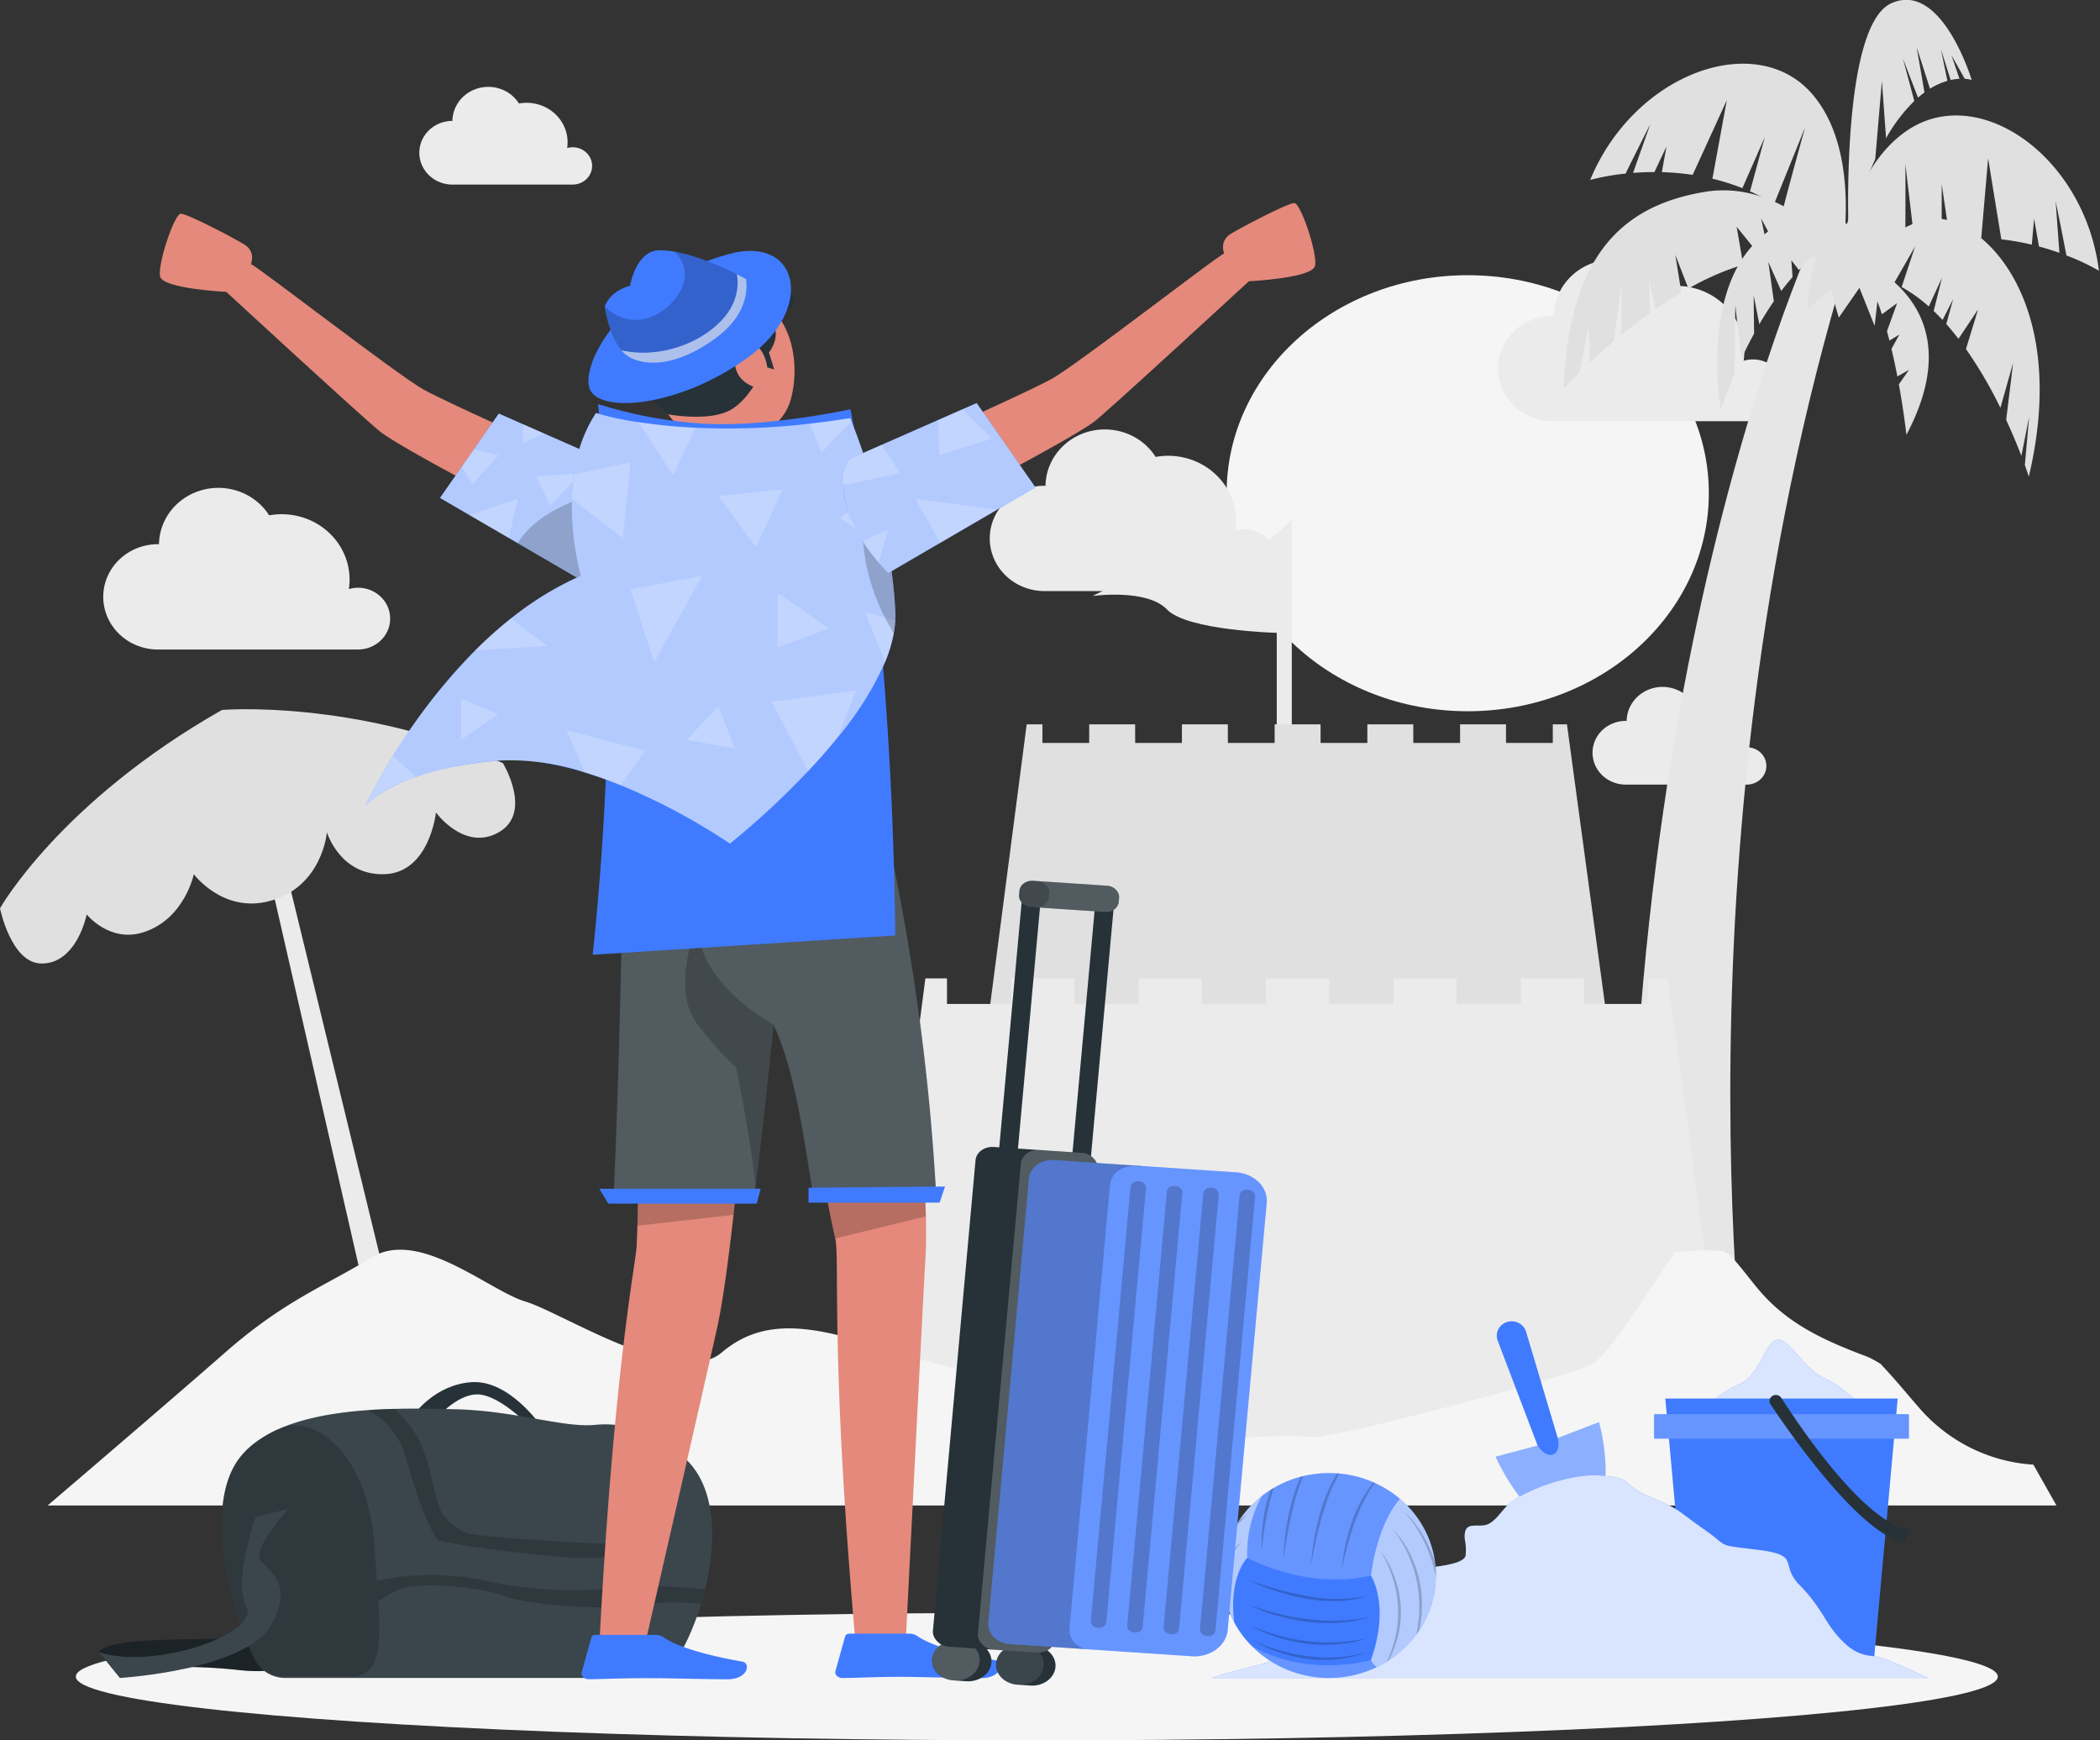 <?xml version="1.0" encoding="UTF-8" standalone="no"?>
<svg
   xmlns:dc="http://purl.org/dc/elements/1.1/"
   xmlns:cc="http://creativecommons.org/ns#"
   xmlns:rdf="http://www.w3.org/1999/02/22-rdf-syntax-ns#"
   xmlns:svg="http://www.w3.org/2000/svg"
   xmlns="http://www.w3.org/2000/svg"
   xmlns:sodipodi="http://sodipodi.sourceforge.net/DTD/sodipodi-0.dtd"
   xmlns:inkscape="http://www.inkscape.org/namespaces/inkscape"
   width="350"
   height="290"
   version="1.1"
   id="svg428"
   sodipodi:docname="happy-traveler_zmenseny.svg"
   inkscape:version="0.92.4 (5da689c313, 2019-01-14)">
  <rect width="100%" height="100%" fill="#333333" stroke="none"/>
  <sodipodi:namedview
     pagecolor="#ffffff"
     bordercolor="#666666"
     borderopacity="1"
     objecttolerance="10"
     gridtolerance="10"
     guidetolerance="10"
     inkscape:pageopacity="0"
     inkscape:pageshadow="2"
     inkscape:window-width="1440"
     inkscape:window-height="847"
     id="namedview430"
     showgrid="false"
     inkscape:snap-global="false"
     inkscape:zoom="1.4206031"
     inkscape:cx="247.98368"
     inkscape:cy="143.88399"
     inkscape:window-x="-8"
     inkscape:window-y="-8"
     inkscape:window-maximized="1"
     inkscape:current-layer="g388" />
  <defs
     id="defs224">
    <style
       id="style222">
      .a{fill:#f5f5f5}.b{fill:#ebebeb}.d{fill:#e0e0e0}.e{fill:#407bff}.f,.g,.j,.m,.q{fill:#fff}.f{opacity:.8}.f,.g,.j,.k,.m,.n{isolation:isolate}.g,.k,.n,.p{opacity:.2}.h{fill:#263238}.j{opacity:.6}.m{opacity:.1}.o{fill:#e4897b}
    </style>
  </defs>
  <g
     id="g4152"
     transform="matrix(0.911,0,0,1,0,-42.167)">
    <g
       transform="matrix(1,0,0,0.901,0,31.768)"
       id="g254">
      <ellipse
         style="fill:#f5f5f5;stroke-width:1.082"
         id="circle226"
         cy="102.759"
         cx="268.52"
         class="a"
         rx="44.11"
         ry="40.321" />
      <path
         style="fill:#ebebeb;stroke-width:0.912"
         inkscape:connector-curvature="0"
         id="path228"
         d="m 326.548,83.726 a 5.865,5.705 0 0 0 -7.556,-5.468 12.426,12.087 0 0 0 -14.588,-13.636 10.863,10.567 0 0 0 -20.146,5.342 c -0.061,0 -0.119,-0.008 -0.185,-0.008 a 10.014,9.74 0 1 0 0,19.48 h 36.775 l -0.007,-0.008 a 5.866,5.706 0 0 0 5.705,-5.701 z m -92.985,31.421 a 5.867,5.707 0 0 0 -7.555,-5.468 12.423,12.084 0 0 0 -14.588,-13.635 10.863,10.567 0 0 0 -20.146,5.342 c -0.061,0 -0.12,-0.008 -0.185,-0.008 a 10.014,9.74 0 1 0 0,19.48 h 36.778 l -0.008,-0.008 a 5.865,5.705 0 0 0 5.702,-5.701 z M 71.38,125.952 a 5.865,5.705 0 0 0 -7.556,-5.468 12.426,12.087 0 0 0 -14.589,-13.635 10.863,10.567 0 0 0 -20.146,5.342 c -0.061,0 -0.119,-0.008 -0.185,-0.008 a 10.014,9.74 0 1 0 0,19.48 h 36.773 l -0.007,-0.008 a 5.866,5.706 0 0 0 5.71,-5.702 z m 251.775,27.244 a 3.546,3.449 0 0 0 -4.567,-3.305 7.509,7.304 0 0 0 -8.817,-8.242 6.566,6.387 0 0 0 -12.176,3.228 c -0.037,0 -0.073,-0.005 -0.11,-0.005 a 6.052,5.887 0 1 0 0,11.773 h 22.226 v -0.005 a 3.545,3.448 0 0 0 3.443,-3.444 z M 108.326,42.229 a 3.543,3.446 0 0 0 -4.566,-3.305 7.506,7.301 0 0 0 -8.817,-8.245 6.566,6.387 0 0 0 -12.177,3.228 c -0.036,0 -0.072,-0.006 -0.109,-0.006 a 6.053,5.888 0 0 0 0,11.774 h 22.226 l -0.006,-0.005 a 3.545,3.448 0 0 0 3.448,-3.441 z M 48.743,171.106 72.233,274.885 76.502,272.937 51.835,170.52 Z"
         class="b" />
      <path
         inkscape:connector-curvature="0"
         id="path230"
         style="fill:#e6e6e6"
         d="m 320.031,274.882 c 0,0 -15.7,-108.4 19.646,-220.523 l -5.546,-4.277 c 0,0 -41.423,84.79 -35.392,227.843 z" />
      <path
         style="fill:#e0e0e0"
         inkscape:connector-curvature="0"
         id="path232"
         d="m 349.225,35.469 c 12.959,-8.492 32.144,5.024 34.774,26.141 a 40.037,40.037 0 0 0 -5.949,-2.827 c -1,-5.312 -1.972,-10.015 -1.972,-10.015 l 0.689,9.536 a 49.266,49.266 0 0 0 -3.731,-1.173 l -0.9,-5.133 -0.423,4.792 a 46.055,46.055 0 0 0 -5.572,-0.987 l -2.416,-14.977 -1.256,14.715 a 39.423,39.423 0 0 0 -5.751,0.255 l -1.482,-10.191 -0.013,10.392 a 37.175,37.175 0 0 0 -4.859,1.121 l -1.775,-15.2 c 0,0 0.053,8.546 -0.044,15.793 a 39.884,39.884 0 0 0 -12.515,7.363 l -0.135,-1.871 c 0,0 1.503,-19.983 13.33,-27.734 z"
         class="d" />
      <path
         style="fill:#e0e0e0"
         inkscape:connector-curvature="0"
         id="path234"
         d="m 331.319,28.682 c -10.288,-11.585 -32.339,-3.557 -40.4,16.138 a 40.1,40.1 0 0 1 6.481,-1.172 707.962,707.962 0 0 1 4.523,-9.151 l -3.159,9.025 c 1.206,-0.1 2.513,-0.157 3.908,-0.158 l 2.207,-4.72 -0.844,4.735 a 46.391,46.391 0 0 1 5.636,0.506 l 6.25,-13.822 -2.637,14.53 a 39.685,39.685 0 0 1 5.485,1.75 l 4.1,-9.448 -2.705,10.034 a 37.19,37.19 0 0 1 4.4,2.352 l 5.687,-14.206 c 0,0 -2.286,8.235 -4.087,15.255 a 39.891,39.891 0 0 1 10.154,10.379 l 0.62,-1.771 c 0,0 3.77,-19.681 -5.619,-30.256 z"
         class="d" />
      <path
         style="fill:#e0e0e0"
         inkscape:connector-curvature="0"
         id="path236"
         d="m 321.4,56.155 c 10.314,-10.07 18.065,-1.306 18.065,-1.306 a 22.513,22.513 0 0 0 -10.341,6.647 l -1.4,-1.817 0.224,3.1 a 44.879,44.879 0 0 0 -2.072,2.577 l -2.364,-5.375 1.008,7.277 a 64.72,64.72 0 0 0 -2.649,4.246 l -1.041,-5.334 0.079,7.068 a 85.98,85.98 0 0 0 -2.313,4.631 l -1.124,-9.78 -0.147,12.648 c -1.651,3.9 -2.508,6.643 -2.508,6.643 0,0 -3.731,-21.156 6.583,-31.225 z m 27.854,23.784 -2.131,1.227 a 122.771,122.771 0 0 0 -1.081,-5.105 l 1.452,-2.652 -1.822,1.126 q -0.218,-0.869 -0.454,-1.734 l 1.856,-5.2 -2.779,2.07 c -1.5,-4.683 -3.417,-8.8 -5.811,-10.772 0,0 23.661,7.559 10.29,33.063 0,0 -0.428,-4.038 -1.38,-9.338 z"
         class="d" />
      <path
         style="fill:#e0e0e0"
         inkscape:connector-curvature="0"
         id="path238"
         d="m 325.985,59.077 -3.784,-7.125 1.556,7.422 q -0.563,0.093 -1.143,0.207 l -4.9,-6.105 1.208,7.03 a 43.823,43.823 0 0 0 -4.925,1.815 55.53,55.53 0 0 0 -5.113,2.58 l -2.39,-6.236 1.112,6.979 c -1.624,0.969 -3.2,2 -4.72,3.063 l -1.189,-5.5 0.112,6.264 a 100.575,100.575 0 0 0 -5.23,4.055 l 0.147,-9.959 -1.448,11.055 a 117.434,117.434 0 0 0 -4.408,3.963 l -0.184,-6.908 -1.746,8.773 c -1.824,1.807 -2.866,2.965 -2.866,2.965 0.952,-24.191 10.318,-33.8 25.835,-36.392 15.517,-2.592 26.692,13.521 26.692,13.521 0,0 -4.764,-2.254 -12.616,-1.467 z m 45.244,29.563 -1.419,7.211 a 109.62,109.62 0 0 0 -2.781,-6.647 l 1.27,-10.553 -2.325,8.319 a 81.394,81.394 0 0 0 -6.3,-10.878 l 2.208,-7.316 -3.582,5.43 a 49.245,49.245 0 0 0 -2.229,-2.736 l 1.257,-4.606 -1.937,3.849 q -0.795,-0.861 -1.625,-1.661 l 1.523,-6.144 -2.42,5.312 a 27,27 0 0 0 -4.968,-3.587 l 2.467,-7.513 -3.867,6.809 a 17.076,17.076 0 0 0 -7.771,-1.624 c 0,0 4.661,-7.493 13.307,-10.081 8.646,-2.588 27.2,13.029 19.134,47.461 0,0 -0.247,-0.784 -0.726,-2.122 z m -14.219,-66.898 1.472,4.37 a 9.533,9.533 0 0 0 -1.614,0.23 l -1.776,-5.689 1.185,5.841 a 12.6,12.6 0 0 0 -3.185,1.454 l -2.444,-7.685 1.436,8.375 c -0.389,0.288 -0.785,0.606 -1.187,0.96 l -2.758,-7.213 2.082,7.836 a 30.4,30.4 0 0 0 -5.166,6.882 l -0.764,-10.574 -1.216,14.433 a 85.977,85.977 0 0 0 -4.877,13.981 c 0,0 -1.5,-38.417 7.756,-42.766 9.256,-4.349 14.763,14.147 14.763,14.147 a 5.409,5.409 0 0 0 -1.266,-0.206 z"
         class="d" />
      <path
         style="fill:#e0e0e0"
         inkscape:connector-curvature="0"
         id="path240"
         d="m 343.786,64.515 -0.826,7.29 -2.778,-7.029 -3.774,5.5 -1.473,-5.123 -4.338,3.639 c 0,0 0.53,-9.295 3.3,-13.544 2.77,-4.249 11.063,-1.262 9.889,9.267 z"
         class="d" />
      <g
         id="g248"
         transform="matrix(1.107,0,0,1.075,-33.864,-21.152)">
        <path
           style="fill:#ebebeb"
           inkscape:connector-curvature="0"
           id="path242"
           d="m 244.08,170.605 v -50.814 c 0,0 -10.309,10.944 -17.146,9.46 -6.837,-1.484 -15.743,3.69 -15.743,3.69 0,0 8.944,-1.3 12.264,2.326 3.32,3.626 18.139,4.018 18.139,4.018 v 33.184 z"
           class="b" />
        <path
           style="fill:#e0e0e0"
           inkscape:connector-curvature="0"
           id="path244"
           d="m 289.555,155.028 h -2.341 v 3.2 h -7.732 v -3.2 h -7.591 v 3.2 h -7.732 v -3.2 h -7.593 v 3.2 h -7.73 v -3.2 h -7.591 v 3.2 h -7.732 v -3.2 h -7.591 v 3.2 h -7.732 v -3.2 h -7.591 v 3.2 h -7.733 v -3.2 h -2.6 l -7.533,60.215 104.614,-0.435 z"
           class="d" />
        <path
           style="fill:#ebebeb"
           inkscape:connector-curvature="0"
           id="path246"
           d="m 306.202,198.737 h -3.216 v 4.391 h -10.625 v -4.391 h -10.43 v 4.391 h -10.622 v -4.391 H 260.88 v 4.391 h -10.624 v -4.391 h -10.43 v 4.391 h -10.624 v -4.391 h -10.429 v 4.391 h -10.624 v -4.391 H 197.72 v 4.391 h -10.624 v -4.391 h -3.571 l -10.35,82.732 143.734,-0.6 z"
           class="b" />
      </g>
      <path
         style="fill:#f5f5f5;stroke-width:0.988"
         inkscape:connector-curvature="0"
         id="path250"
         d="m 350.956,271.728 c -2.167,-2.505 -4.214,-5.065 -6.482,-7.477 a 2.511,2.573 0 0 1 -0.328,-0.4 19.014,19.485 0 0 0 -2.334,-1.318 c -0.142,-0.051 -0.618,-0.246 -1.111,-0.431 a 92.447,94.736 0 0 1 -2.717,-1.08 c -5.697,-2.346 -10.812,-5.063 -15.11,-9.69 -2.354,-2.535 -4.235,-5.493 -6.676,-7.942 -0.059,0.081 -0.538,-0.176 -0.765,-0.373 -0.726,-0.084 -1.71,-0.234 -1.839,-0.235 a 48.128,49.32 0 0 0 -2.955,0.062 c -1.406,0.064 -2.807,0.182 -4.209,0.308 -5.465,8.182 -12.37,19.348 -15.418,20.826 -4.717,2.286 -48.225,14.04 -51.426,13.346 -3.202,-0.694 -20.005,0.694 -24.219,0.534 -4.215,-0.16 -11.851,-2.075 -22.902,-7.274 -11.051,-5.199 -17.102,-5.234 -30.415,-9.574 -13.312,-4.34 -22.243,-5.993 -30.035,0.685 -7.792,6.678 -29.194,-7.421 -35.864,-9.43 -6.67,-2.009 -19.439,-13.575 -28.146,-8.179 -8.707,5.396 -15.954,7.964 -26.832,17.609 C 30.294,271.34 8.707,289.97 8.707,289.97 h 367.521 l -4.219,-7.552 a 30.258,31.007 0 0 1 -21.054,-10.69 z"
         class="a" />
      <path
         style="fill:#e0e0e0"
         inkscape:connector-curvature="0"
         id="path252"
         d="m 0,179.528 c 0,0 10.946,-19.663 40.611,-36.688 0,0 24.138,-2.058 51.392,9.823 0,0 5.525,9.179 -0.753,12.8 -6.278,3.621 -11.493,-3.657 -11.493,-3.657 0,0 -1.158,11.085 -9.351,11.406 -8.193,0.321 -10.6,-7.749 -10.6,-7.749 0,0 -0.8,10.173 -10.583,12.744 -8.49,2.233 -13.764,-4.995 -13.764,-4.995 0,0 -1.689,8.361 -9.3,10.772 -6.114,1.939 -10.3,-3.322 -10.3,-3.322 0,0 -1.755,9.074 -8.248,9.074 C 2.041,189.732 0,179.528 0,179.528 Z"
         class="d" />
    </g>
  </g>
  <ellipse
     class="a"
     cx="172.803"
     cy="279.374"
     rx="160.166"
     ry="10.626"
     id="ellipse256"
     style="fill:#f5f5f5;stroke-width:0.938" />
  <path
     class="e"
     d="m 281.469,237.689 c 0,0 4.252,-5.386 8.117,-6.892 3.865,-1.506 4.502,-7.226 6.599,-7.544 2.097,-0.317 4.417,4.968 8.089,6.507 3.672,1.538 9.232,7.896 9.232,7.896 z"
     id="path258"
     inkscape:connector-curvature="0"
     style="fill:#407bff;stroke-width:0.969" />
  <path
     class="f"
     d="m 281.469,237.689 c 0,0 4.252,-5.386 8.117,-6.892 3.865,-1.506 4.502,-7.226 6.599,-7.544 2.097,-0.317 4.417,4.968 8.089,6.507 3.672,1.538 9.232,7.896 9.232,7.896 z"
     id="path260"
     inkscape:connector-curvature="0"
     style="opacity:0.8;isolation:isolate;fill:#ffffff;stroke-width:0.969" />
  <path
     class="e"
     d="m 312.375,276.122 h -30.917 l -3.908,-43.079 h 38.732 z"
     id="path262"
     inkscape:connector-curvature="0"
     style="fill:#407bff;stroke-width:1.021" />
  <path
     class="e"
     d="m 275.681,235.648 h 42.473 v 4.081 h -42.473 z"
     id="path264"
     inkscape:connector-curvature="0"
     style="fill:#407bff;stroke-width:0.969" />
  <path
     class="g"
     d="m 275.681,235.648 h 42.473 v 4.081 h -42.473 z"
     id="path266"
     inkscape:connector-curvature="0"
     style="opacity:0.2;isolation:isolate;fill:#ffffff;stroke-width:0.969" />
  <path
     class="h"
     d="m 295.086,234 c 2.819,4.241 14.86,21.748 22.328,23.023 l 0.923,-2.121 c 0,0 -6.691,0.768 -21.458,-21.972 A 1.061,1.02 0 0 0 295.481,232.565 1.051,1.01 0 0 0 295.086,234 Z"
     id="path268"
     inkscape:connector-curvature="0"
     style="fill:#263238;stroke-width:1.021" />
  <g
     id="g274"
     transform="matrix(1.042,0,0,1,-52.083,-42.167)">
    <path
       class="e"
       d="m 291.062,262.448 a 2.392,2.392 0 0 1 3.015,1.624 l 5.071,17.719 6.591,-2.638 c 0,0 3.968,14.774 -3.525,17.106 -7.328,2.281 -12.987,-11.355 -12.987,-11.355 l 6.7,-1.853 -6.395,-17.5 a 2.393,2.393 0 0 1 1.53,-3.103 z"
       id="path270"
       inkscape:connector-curvature="0"
       style="fill:#407bff" />
    <path
       d="M 363.941,388.328 C 356.616,390.607 350.96,376.97 350.96,376.97 l 6.7,-1.848 c 0,0 1.154,1.97 2.448,1.482 1.294,-0.488 0.769,-2.748 0.769,-2.748 l 6.594,-2.636 c 0,0 3.964,14.772 -3.53,17.108 z"
       transform="translate(-61.728,-92.065)"
       style="opacity:0.4;isolation:isolate;fill:#ffffff"
       id="path272"
       inkscape:connector-curvature="0" />
  </g>
  <g
     id="g280"
     transform="matrix(1.042,0,0,1,-52.083,-42.167)">
    <path
       class="e"
       d="m 358.364,321.766 c -3.688,-1.829 -7.453,-3.557 -8.659,-3.636 -2.6,-0.172 -4.082,-1.326 -5.937,-3.532 -1.855,-2.206 -2.6,-4.754 -5.936,-8.3 -3.336,-3.546 0.371,-4.966 -6.679,-5.88 -7.05,-0.914 -4.329,-0.333 -8.658,-3.454 -4.329,-3.121 -3.457,-3.12 -8.531,-5.346 -5.074,-2.226 -2.107,-3.077 -8.044,-3.58 -4.1,-0.346 -10.586,1.814 -13.948,4.214 -1.492,1.065 -2.257,2.832 -3.727,3.767 -1.656,1.053 -4.238,-0.9 -3.967,2.63 a 9.046,9.046 0 0 1 0.122,2.765 c -0.478,2.005 -8.742,2 -10.839,2.63 a 2,2 0 0 0 -1.261,0.766 c -0.477,0.854 0.241,2.365 -0.687,2.678 -0.29,0.1 -0.612,-0.014 -0.914,0.043 -1.119,0.215 -0.824,2.221 -1.867,2.683 -1,0.441 -2.259,-0.476 -3.423,-0.039 -0.9,0.336 -1.192,1.542 -1.971,2.017 -1.356,0.828 -2.77,1.439 -4.108,2.316 -2.329,1.526 -4.344,3.394 -6.841,4.738 l -6.679,1.825 -1.995,0.7 z"
       id="path276"
       inkscape:connector-curvature="0"
       style="fill:#407bff" />
    <path
       class="f"
       d="m 358.364,321.766 c -3.688,-1.829 -7.453,-3.557 -8.659,-3.636 -2.6,-0.172 -4.082,-1.326 -5.937,-3.532 -1.855,-2.206 -2.6,-4.754 -5.936,-8.3 -3.336,-3.546 0.371,-4.966 -6.679,-5.88 -7.05,-0.914 -4.329,-0.333 -8.658,-3.454 -4.329,-3.121 -3.457,-3.12 -8.531,-5.346 -5.074,-2.226 -2.107,-3.077 -8.044,-3.58 -4.1,-0.346 -10.586,1.814 -13.948,4.214 -1.492,1.065 -2.257,2.832 -3.727,3.767 -1.656,1.053 -4.238,-0.9 -3.967,2.63 a 9.046,9.046 0 0 1 0.122,2.765 c -0.478,2.005 -8.742,2 -10.839,2.63 a 2,2 0 0 0 -1.261,0.766 c -0.477,0.854 0.241,2.365 -0.687,2.678 -0.29,0.1 -0.612,-0.014 -0.914,0.043 -1.119,0.215 -0.824,2.221 -1.867,2.683 -1,0.441 -2.259,-0.476 -3.423,-0.039 -0.9,0.336 -1.192,1.542 -1.971,2.017 -1.356,0.828 -2.77,1.439 -4.108,2.316 -2.329,1.526 -4.344,3.394 -6.841,4.738 l -6.679,1.825 -1.995,0.7 z"
       id="path278"
       inkscape:connector-curvature="0"
       style="opacity:0.8;isolation:isolate;fill:#ffffff" />
  </g>
  <g
     id="g292"
     transform="matrix(1.042,0,0,1,-52.083,-42.167)">
    <path
       class="e"
       d="m 279.655,304.696 a 1.522,1.522 0 0 1 -0.009,0.206 v 0.009 a 16.9,16.9 0 0 1 -2.664,8.957 c -0.141,0.216 -0.281,0.431 -0.441,0.647 a 17.083,17.083 0 0 1 -3.527,3.686 11.146,11.146 0 0 1 -0.957,0.685 h -0.009 a 1.64,1.64 0 0 1 -0.234,0.15 c -0.1,0.075 -0.206,0.131 -0.31,0.2 a 5.359,5.359 0 0 1 -0.5,0.3 c -0.263,0.15 -0.535,0.3 -0.807,0.431 h -0.009 a 17.017,17.017 0 0 1 -19.95,-3.489 16.585,16.585 0 0 1 -2.861,-4 16.963,16.963 0 0 1 -1.876,-7.775 v -0.056 c 0,-0.478 0.019,-0.957 0.066,-1.426 a 16.787,16.787 0 0 1 1.81,-6.3 15.379,15.379 0 0 1 0.825,-1.435 17.385,17.385 0 0 1 3.6,-4.033 14.712,14.712 0 0 1 1.4,-1.013 6.241,6.241 0 0 1 0.525,-0.338 16.7,16.7 0 0 1 4.314,-1.867 c 0.131,-0.037 0.263,-0.075 0.394,-0.1 a 17.188,17.188 0 0 1 4.146,-0.507 q 0.661,0 1.294,0.056 c 0.113,0 0.216,0.009 0.328,0.019 h 0.009 a 16.807,16.807 0 0 1 5.478,1.482 c 0.066,0.028 0.141,0.066 0.216,0.1 a 17.032,17.032 0 0 1 9.6,13.159 v 0.028 a 15.934,15.934 0 0 1 0.149,2.224 z"
       id="path282"
       inkscape:connector-curvature="0"
       style="fill:#407bff" />
    <path
       class="j"
       d="m 279.656,304.696 a 17.034,17.034 0 0 1 -9.454,15.27 c -0.009,0.009 -0.009,0 -0.009,0 a 3.581,3.581 0 0 1 -0.938,-1.154 c 3.151,-9.192 0,-14.116 0,-14.116 l 0.009,-0.094 0.225,-1.473 0.047,-0.272 c 0.488,-2.729 1.716,-7.841 4.38,-10.936 a 17.045,17.045 0 0 1 5.74,12.775 z m -30.165,-2.954 c 0,0 -2.992,2.992 -2.11,10.73 a 17.074,17.074 0 0 1 4.427,-21.028 20.559,20.559 0 0 0 -2.317,10.298 z"
       id="path284"
       inkscape:connector-curvature="0"
       style="opacity:0.6;isolation:isolate;fill:#ffffff" />
    <path
       class="g"
       d="m 273.915,291.921 c -3.752,4.352 -4.662,12.775 -4.662,12.775 -10.3,2.523 -19.762,-2.954 -19.762,-2.954 a 20.659,20.659 0 0 1 2.317,-10.3 17.075,17.075 0 0 1 22.107,0.478 z m -3.723,28.044 a 17.017,17.017 0 0 1 -19.95,-3.489 c 3.2,1.9 9.736,4.568 19.012,2.336 a 3.58,3.58 0 0 0 0.938,1.153 z"
       id="path286"
       inkscape:connector-curvature="0"
       style="opacity:0.2;isolation:isolate;fill:#ffffff" />
    <g
       class="k"
       id="g290"
       style="opacity:0.2;isolation:isolate">
      <path
         d="m 269.91,289.272 a 20.065,20.065 0 0 0 -1.229,1.951 30.111,30.111 0 0 0 -1.791,4.014 c -0.525,1.379 -0.929,2.8 -1.313,4.211 a 66.894,66.894 0 0 0 -0.966,4.324 30.273,30.273 0 0 1 0.619,-4.4 36.108,36.108 0 0 1 1.219,-4.3 26.451,26.451 0 0 1 1.913,-4.033 20.492,20.492 0 0 1 1.332,-1.876 c 0.066,0.038 0.141,0.076 0.216,0.109 z m -5.703,-1.581 c -0.234,0.422 -0.45,0.853 -0.657,1.285 a 29.321,29.321 0 0 0 -1.7,4.511 c -0.5,1.538 -0.872,3.114 -1.229,4.69 -0.357,1.576 -0.657,3.17 -0.929,4.765 a 40.082,40.082 0 0 1 0.582,-4.84 41.054,41.054 0 0 1 1.126,-4.746 26.5,26.5 0 0 1 1.829,-4.549 c 0.206,-0.385 0.422,-0.769 0.647,-1.135 0.116,-0.001 0.219,0.009 0.331,0.019 z m -5.768,0.431 c -0.094,0.253 -0.2,0.507 -0.291,0.76 a 33.318,33.318 0 0 0 -1.266,4.268 c -0.366,1.444 -0.647,2.908 -0.919,4.38 -0.272,1.472 -0.5,2.945 -0.713,4.427 a 37.841,37.841 0 0 1 0.366,-4.483 44.286,44.286 0 0 1 0.816,-4.427 28.044,28.044 0 0 1 1.379,-4.305 c 0.075,-0.169 0.15,-0.347 0.234,-0.516 0.131,-0.038 0.263,-0.076 0.394,-0.104 z m -4.709,1.97 c -0.319,1.051 -0.619,2.1 -0.835,3.17 -0.272,1.191 -0.469,2.4 -0.657,3.611 -0.188,1.211 -0.319,2.429 -0.431,3.658 a 25.594,25.594 0 0 1 0.075,-3.7 34.591,34.591 0 0 1 0.553,-3.667 27.572,27.572 0 0 1 0.769,-2.739 c 0.17,-0.114 0.346,-0.23 0.526,-0.333 z m 20.325,20.297 a 16.711,16.711 0 0 1 -0.685,5.224 17.66,17.66 0 0 1 -0.91,2.467 c -0.122,0.272 -0.263,0.544 -0.4,0.807 h -0.009 a 1.642,1.642 0 0 1 -0.234,0.15 19.731,19.731 0 0 0 1.21,-3.517 17.493,17.493 0 0 0 0.563,-5.121 18.727,18.727 0 0 0 -0.788,-5.093 20.878,20.878 0 0 0 -2.063,-4.774 16.405,16.405 0 0 1 2.4,4.662 17.492,17.492 0 0 1 0.916,5.195 z m 3.368,-0.479 -0.047,1.416 -0.2,1.407 a 9.264,9.264 0 0 1 -0.2,1.135 c -0.141,0.216 -0.281,0.431 -0.441,0.647 a 12.141,12.141 0 0 0 0.281,-1.829 l 0.141,-1.388 0.028,-1.388 a 9.944,9.944 0 0 0 -0.037,-1.4 c -0.047,-0.46 -0.047,-0.919 -0.131,-1.379 a 20.508,20.508 0 0 0 -1.373,-5.372 19.059,19.059 0 0 0 -2.758,-4.84 15.947,15.947 0 0 1 3.086,4.7 19.7,19.7 0 0 1 1.519,5.459 c 0.075,0.469 0.066,0.938 0.1,1.416 a 10.2,10.2 0 0 1 0.032,1.416 z m 2.232,-5.214 a 1.522,1.522 0 0 1 -0.009,0.206 c -0.019,-0.1 -0.038,-0.216 -0.056,-0.319 a 24.906,24.906 0 0 0 -1.885,-5.637 20.336,20.336 0 0 0 -3.245,-5 17.436,17.436 0 0 1 3.564,4.84 23.229,23.229 0 0 1 1.482,3.649 v 0.028 a 15.934,15.934 0 0 1 0.149,2.233 z m -30.999,-5.656 a 13.983,13.983 0 0 0 -1.923,2.776 18.367,18.367 0 0 0 -1.229,2.823 c 0,-0.478 0.019,-0.957 0.066,-1.426 a 14.165,14.165 0 0 1 0.854,-1.576 9.9,9.9 0 0 1 2.232,-2.597 z m 0.807,-4.54 c -0.713,0.807 -1.407,1.6 -2.082,2.411 a 15.372,15.372 0 0 1 0.825,-1.435 14.047,14.047 0 0 1 1.257,-0.976 z m -0.001,10.86 q 2.337,0.9 4.732,1.592 a 42.5,42.5 0 0 0 4.838,1.153 22.023,22.023 0 0 0 9.85,-0.122 14.864,14.864 0 0 1 -4.914,0.984 25.853,25.853 0 0 1 -5.019,-0.4 35.916,35.916 0 0 1 -4.863,-1.272 32.738,32.738 0 0 1 -4.624,-1.935 z m 0,4.078 a 40.417,40.417 0 0 0 4.807,1.577 36.387,36.387 0 0 0 4.949,0.95 28.662,28.662 0 0 0 5.025,0.237 l 1.26,-0.059 1.253,-0.151 c 0.845,-0.053 1.655,-0.3 2.5,-0.42 a 20.866,20.866 0 0 1 -4.99,0.99 25.791,25.791 0 0 1 -5.1,-0.133 31.706,31.706 0 0 1 -4.989,-1.069 26.086,26.086 0 0 1 -4.715,-1.922 z m 0.403,3.525 a 30.006,30.006 0 0 0 4.573,1.708 28.048,28.048 0 0 0 4.764,0.959 c 0.8,0.128 1.612,0.15 2.421,0.21 0.809,-0.009 1.621,0.022 2.429,-0.046 a 29.116,29.116 0 0 0 4.829,-0.7 20.434,20.434 0 0 1 -4.8,1.058 22.03,22.03 0 0 1 -4.934,-0.058 25.183,25.183 0 0 1 -4.813,-1.081 20.972,20.972 0 0 1 -4.469,-2.05 z m 0.711,2.658 a 30.765,30.765 0 0 0 4.308,1.607 27.234,27.234 0 0 0 4.479,0.923 21.684,21.684 0 0 0 4.56,0.146 l 1.142,-0.089 1.132,-0.184 c 0.765,-0.081 1.49,-0.342 2.251,-0.486 a 17.12,17.12 0 0 1 -4.493,1.118 19.836,19.836 0 0 1 -4.651,-0.04 24.123,24.123 0 0 1 -4.529,-1.046 20.489,20.489 0 0 1 -4.199,-1.949 z"
         id="path288"
         inkscape:connector-curvature="0" />
    </g>
  </g>
  <g
     id="g310"
     transform="matrix(1.042,0,0,1,0,-42.167)">
    <path
       class="h"
       d="m 66.232,277.856 c 0,0 3.34,-5.009 9.276,-5.38 5.936,-0.371 10.947,7.2 10.947,7.2 h -1.884 c 0,0 -4.795,-5.159 -8.228,-5.159 -3.433,0 -6.771,4.267 -6.771,4.267 z m -50.377,39.603 c 2.059,-3.425 25.063,-1.2 30.259,-3.242 l 2.783,4.826 c 0,0 -3.965,2.2 -10.554,1.424 -6.589,-0.776 -16.533,-0.987 -19.131,1.3 z"
       id="path294"
       inkscape:connector-curvature="0"
       style="fill:#263238" />
    <path
       d="m 60.08,411.844 c 2.059,-3.425 25.063,-1.2 30.259,-3.242 l 2.783,4.826 c 0,0 -3.965,2.2 -10.554,1.424 -6.589,-0.776 -16.533,-0.987 -19.131,1.3 z"
       transform="translate(-44.225,-94.385)"
       style="opacity:0.3;isolation:isolate"
       id="path296"
       inkscape:connector-curvature="0" />
    <path
       class="h"
       d="m 112.762,307.021 a 37.84,37.84 0 0 1 -0.628,2.392 c -1.848,6.387 -4.765,11.555 -6.866,12.353 H 45.625 a 5.373,5.373 0 0 1 -4.247,-2.081 c -0.009,-0.019 -0.028,-0.037 -0.047,-0.066 a 4.713,4.713 0 0 1 -0.553,-0.91 c -4.118,-8.6 -8.273,-25.8 -2.429,-33.644 a 13.033,13.033 0 0 1 2.1,-2.214 2.049,2.049 0 0 1 0.169,-0.131 17.57,17.57 0 0 1 4.071,-2.486 c 0.009,0 0.009,-0.009 0.019,-0.009 0.01,0 0.019,-0.009 0.028,-0.009 4.108,-1.857 9.154,-2.711 14.107,-3.076 a 72.939,72.939 0 0 1 4.258,-0.206 c 3.658,-0.1 7.072,-0.009 9.792,0.066 9.586,0.244 17.127,3.1 22.267,2.6 a 15.425,15.425 0 0 1 5.665,0.45 15.982,15.982 0 0 1 1.557,0.525 25.14,25.14 0 0 1 6.453,3.967 c 5.794,4.649 5.878,14.206 3.927,22.479 z"
       id="path298"
       inkscape:connector-curvature="0"
       style="fill:#263238" />
    <path
       class="m"
       d="m 112.762,307.021 a 37.84,37.84 0 0 1 -0.628,2.392 c -1.848,6.387 -4.765,11.555 -6.866,12.353 H 45.625 a 5.373,5.373 0 0 1 -4.247,-2.081 c -0.009,-0.019 -0.028,-0.037 -0.047,-0.066 a 4.713,4.713 0 0 1 -0.553,-0.91 c -4.118,-8.6 -8.273,-25.8 -2.429,-33.644 a 13.033,13.033 0 0 1 2.1,-2.214 2.049,2.049 0 0 1 0.169,-0.131 17.57,17.57 0 0 1 4.071,-2.486 c 0.009,0 0.009,-0.009 0.019,-0.009 0.01,0 0.019,-0.009 0.028,-0.009 4.108,-1.857 9.154,-2.711 14.107,-3.076 a 72.939,72.939 0 0 1 4.258,-0.206 c 3.658,-0.1 7.072,-0.009 9.792,0.066 9.586,0.244 17.127,3.1 22.267,2.6 a 15.425,15.425 0 0 1 5.665,0.45 15.982,15.982 0 0 1 1.557,0.525 25.14,25.14 0 0 1 6.453,3.967 c 5.794,4.649 5.878,14.206 3.927,22.479 z"
       id="path300"
       inkscape:connector-curvature="0"
       style="opacity:0.1;isolation:isolate;fill:#ffffff" />
    <path
       class="n"
       d="m 103.627,306.43 c -4.268,0 -12.8,2.035 -25.418,-0.741 a 40.1,40.1 0 0 0 -17.908,-0.136 c -0.135,-1.9 -0.293,-3.965 -0.457,-6.233 -1.116,-15.241 -9.811,-21.638 -15.11,-19.106 -0.009,0 -0.019,0.009 -0.028,0.009 -0.009,0 -0.009,0.009 -0.019,0.009 a 23.462,23.462 0 0 0 -4.071,2.486 2.05,2.05 0 0 0 -0.169,0.131 13.034,13.034 0 0 0 -2.1,2.214 c -5.844,7.837 -1.689,25.043 2.431,33.644 a 4.713,4.713 0 0 0 0.553,0.91 c 0.019,0.028 0.038,0.047 0.047,0.066 a 5.4,5.4 0 0 0 4.052,1.829 h 10.7 c 4.36,0 4.877,-3.993 4.391,-12.578 a 59.374,59.374 0 0 0 2.662,-1.632 c 2.654,-1.726 12.981,-0.872 17.436,0.8 4.455,1.672 16.142,2.411 21.8,1.491 a 37.779,37.779 0 0 1 9.717,-0.178 c 0.234,-0.779 0.441,-1.576 0.628,-2.392 -1.953,-0.209 -6.014,-0.593 -9.137,-0.593 z"
       id="path302"
       inkscape:connector-curvature="0"
       style="opacity:0.2;isolation:isolate" />
    <path
       class="n"
       d="m 64.853,284.904 c 2.6,9.464 4.38,12.8 5.065,13.731 0.685,0.931 19.575,3.17 23.12,3.161 a 68.641,68.641 0 0 0 12.231,-1.2 c 2.41,-0.61 3.189,-12.747 -2.889,-20.025 a 15.988,15.988 0 0 0 -1.557,-0.525 c 3.311,7.428 3.386,16.526 2.992,17.793 -0.563,1.8 -6.125,1.538 -8.723,1.482 -2.598,-0.056 -18.74,-1.06 -20.409,-1.716 a 8.563,8.563 0 0 1 -3.892,-3.236 c -1.3,-1.67 -1.482,-7.419 -3.836,-12.381 A 19.47,19.47 0 0 0 63.1,276.933 c -1.4,0.028 -2.823,0.094 -4.258,0.206 a 12.371,12.371 0 0 1 6.011,7.765 z"
       id="path304"
       inkscape:connector-curvature="0"
       style="opacity:0.2;isolation:isolate" />
    <path
       class="h"
       d="m 46.114,293.622 -5.2,1.3 c 0,0 -3.689,10.575 -1.484,15.028 2.205,4.453 -15.045,10.588 -23.58,7.507 l 3.357,4.307 c 0,0 20.409,-1.286 24.3,-9.055 3.891,-7.769 -1.67,-8.963 -2.04,-11.148 -0.37,-2.185 4.647,-7.939 4.647,-7.939 z"
       id="path306"
       inkscape:connector-curvature="0"
       style="fill:#263238" />
    <path
       class="m"
       d="m 46.114,293.622 -5.2,1.3 c 0,0 -3.689,10.575 -1.484,15.028 2.205,4.453 -15.045,10.588 -23.58,7.507 l 3.357,4.307 c 0,0 20.409,-1.286 24.3,-9.055 3.891,-7.769 -1.67,-8.963 -2.04,-11.148 -0.37,-2.185 4.647,-7.939 4.647,-7.939 z"
       id="path308"
       inkscape:connector-curvature="0"
       style="opacity:0.1;isolation:isolate;fill:#ffffff" />
  </g>
  <g
     id="g388"
     transform="matrix(1,0,0,0.915,0,-14.583)">
    <path
       class="o"
       d="m 95.836,99.637 c 0,0 -20.907,-10.126 -25.233,-12.75 C 66.277,84.262 43.124,64.597 41.825,64.036 c 0,0 0.866,-2.248 -1.081,-3.559 -1.947,-1.311 -9.521,-5.62 -10.602,-5.62 -1.081,0 -3.896,9.178 -3.461,11.426 0.434,2.248 11.034,2.81 11.034,2.81 0,0 22.071,22.245 25.532,25.358 3.461,3.113 27.047,16.411 27.047,16.411 z"
       id="path312"
       inkscape:connector-curvature="0"
       style="fill:#e4897b;stroke-width:0.969" />
    <path
       class="e"
       d="m 104.418,101.491 c 0,0 4.583,8.014 -6.546,20.729 L 73.342,106.609 83.133,91.258 Z"
       id="path314"
       inkscape:connector-curvature="0"
       style="fill:#407bff;stroke-width:0.969" />
    <path
       class="j"
       d="m 97.872,122.222 -11.588,-7.375 -1.515,-0.964 -6.536,-4.152 -4.896,-3.121 3.605,-5.641 2.042,-3.206 4.152,-6.504 4.006,1.928 3.458,1.657 13.815,6.647 a 10.99,9.513 0 0 1 0.833,2.918 c 0.439,3.409 -0.226,9.634 -7.377,17.813 z"
       id="path316"
       inkscape:connector-curvature="0"
       style="opacity:0.6;isolation:isolate;fill:#ffffff;stroke-width:0.969" />
    <path
       class="n"
       d="m 97.872,122.222 -11.588,-7.375 c 3.976,-7.124 14.265,-9.633 18.964,-10.437 0.44,3.409 -0.224,9.633 -7.376,17.812 z"
       id="path318"
       inkscape:connector-curvature="0"
       style="opacity:0.2;isolation:isolate;stroke-width:0.969" />
    <g
       class="p"
       id="g322"
       transform="matrix(1.042,0,0,0.902,0,31.617)"
       style="opacity:0.2">
      <path
         class="q"
         d="m 86.978,70.118 -3.32,1.932 v -3.77 z m -7.222,4.399 -4.164,5.843 -1.726,-3.452 1.96,-3.555 z m 3.077,8.789 -1.454,7.926 -6.275,-4.605 z m 2.879,-4.518 2.319,5.934 4.814,-6.542 z"
         id="path320"
         inkscape:connector-curvature="0"
         style="fill:#ffffff" />
    </g>
    <path
       class="o"
       d="m 150.018,97.7 c 0,0 20.906,-10.127 25.234,-12.749 4.328,-2.622 27.479,-22.289 28.777,-22.851 0,0 -0.866,-2.247 1.082,-3.558 1.948,-1.311 9.52,-5.62 10.602,-5.62 1.082,0 3.895,9.178 3.461,11.426 -0.433,2.248 -11.035,2.81 -11.035,2.81 0,0 -22.07,22.245 -25.532,25.358 -3.462,3.113 -27.047,16.411 -27.047,16.411 z M 125.032,204.877 c 0,0 -0.449,6.402 -1.163,14.928 -0.449,5.311 -1.006,11.443 -1.613,17.372 -0.821,7.967 -1.749,15.562 -2.677,20.282 -0.85,4.339 -12.134,58.221 -12.134,58.221 h -7.563 c 2.384,-50.247 6.077,-69.733 6.214,-72.659 0.049,-0.956 0.087,-2.283 0.136,-3.865 0.147,-5.734 0.274,-14.788 0.352,-21.381 0.058,-4.753 0.087,-8.212 0.087,-8.212 z m 29.184,40.656 c -0.264,4.39 -3.282,69.927 -3.282,69.927 h -8.316 c -4.25,-52.2 -2.638,-70.324 -3.4,-73.941 0,-0.017 -0.009,-0.025 -0.009,-0.042 -1.299,-6.157 -2.521,-14.247 -3.361,-20.256 a 667.111,577.486 0 0 1 -1.094,-8.306 l 16.951,-6.343 c 0,0 1.026,7.574 1.798,16.729 0.381,4.567 0.714,9.532 0.81,14.15 0.069,2.888 0.049,5.647 -0.097,8.083 z"
       id="path324"
       inkscape:connector-curvature="0"
       style="fill:#e4897b;stroke-width:0.969" />
    <path
       class="n"
       d="m 106.586,217.775 17.283,2.03 c -0.449,5.311 -1.006,11.443 -1.613,17.372 l -16.023,1.979 c 0.147,-5.734 0.274,-14.792 0.352,-21.381 z m 47.727,19.673 -15.104,4.026 c -1.299,-6.157 -2.521,-14.247 -3.36,-20.256 l 17.654,2.08 c 0.38,4.567 0.713,9.532 0.81,14.15 z"
       id="path326"
       inkscape:connector-curvature="0"
       style="opacity:0.2;isolation:isolate;stroke-width:0.969" />
    <path
       class="e"
       d="m 109.236,313.669 h -9.974 a 0.719,0.622 0 0 0 -0.7,0.488 l -1.619,6.329 a 1.212,1.05 0 0 0 1.201,1.262 c 3.229,-0.045 5.578,-0.217 9.629,-0.217 2.5,0 10.027,0.226 13.474,0.226 3.447,0 3.896,-2.948 2.485,-3.219 -6.329,-1.193 -11.092,-2.848 -13.119,-4.418 a 1.979,1.713 0 0 0 -1.378,-0.451 z m 42.297,-0.225 h -9.974 a 0.72,0.623 0 0 0 -0.7,0.488 l -1.619,6.329 a 1.211,1.049 0 0 0 0.938,1.243 1.232,1.067 0 0 0 0.267,0.022 c 3.229,-0.046 5.578,-0.217 9.63,-0.217 2.5,0 10.026,0.225 13.473,0.225 3.447,0 3.896,-2.948 2.485,-3.218 -6.329,-1.193 -11.092,-2.849 -13.119,-4.418 a 1.979,1.713 0 0 0 -1.381,-0.454 z"
       id="path328"
       inkscape:connector-curvature="0"
       style="fill:#407bff;stroke-width:0.969" />
    <path
       class="h"
       d="m 125.711,233.484 c 0.079,-0.577 0.159,-1.182 0.24,-1.854 1.014,-8.662 2.047,-19.058 2.967,-29.074 3.376,7.855 4.831,18.892 6.586,30.929 H 156.025 a 601.972,521.098 0 0 0 -8.509,-67.297 h -43.572 c -0.053,3.872 -0.551,41.442 -1.667,67.297 z"
       id="path330"
       inkscape:connector-curvature="0"
       style="fill:#263238;stroke-width:0.969" />
    <path
       class="g"
       d="m 125.711,233.484 c 0.079,-0.577 0.159,-1.182 0.24,-1.854 1.014,-8.662 2.047,-19.058 2.967,-29.074 3.376,7.855 4.831,18.892 6.586,30.929 H 156.025 a 601.972,521.098 0 0 0 -8.509,-67.297 h -43.572 c -0.053,3.872 -0.551,41.442 -1.667,67.297 z"
       id="path332"
       inkscape:connector-curvature="0"
       style="opacity:0.2;isolation:isolate;fill:#ffffff;stroke-width:0.969" />
    <path
       class="o"
       d="m 131.695,89.044 a 11.718,10.143 0 0 1 -0.354,1.005 11.39,9.859 0 0 1 -4.062,4.689 11.521,9.973 0 0 1 -1.486,0.795 A 10.29,8.907 0 0 1 113.5,93.841 c -4.115,-3.597 -4.005,-7.748 -4.468,-14.778 a 11.135,9.639 0 0 1 15.366,-9.614 c 7.966,2.808 9.058,13.268 7.297,19.595 z"
       id="path334"
       inkscape:connector-curvature="0"
       style="fill:#e4897b;stroke-width:0.969" />
    <path
       class="n"
       d="m 127.279,94.736 a 11.519,9.971 0 0 1 -1.486,0.795 10.35,8.959 0 0 1 -8.896,0.341 12.142,10.51 0 0 1 1.451,-2.386 16.033,13.879 0 0 1 8.931,1.25 z"
       id="path336"
       inkscape:connector-curvature="0"
       style="opacity:0.2;isolation:isolate;stroke-width:0.969" />
    <path
       class="o"
       d="m 110.936,103.853 c 4,3.146 13.8,1.984 13.8,1.984 0,0 6.117,-1.45 4.832,-3.105 -3.603,-0.515 -5.348,-1.97 -6.069,-3.833 A 10.46,9.055 0 0 1 123.134,95.336 21.514,18.623 0 0 1 123.438,93.347 l -12.116,-7.764 c 1.589,5.124 3.53,14.554 -0.385,18.27 z"
       id="path338"
       inkscape:connector-curvature="0"
       style="fill:#e4897b;stroke-width:0.969" />
    <path
       class="h"
       d="m 127.278,82.644 1.752,0.573 -0.876,-3.1 c 0,0 2.568,-3.336 0,-6.318 0,0 7.076,-1.86 3.079,-5.094 -1.488,-1.204 -3.333,0 -8.211,-1.843 -2.649,-1 -10.938,-1.078 -11.346,1.843 0,0 -5.967,-0.033 -6.61,8.79 a 20.331,17.6 0 0 0 6.32,13.903 c 0,0 7.204,1.478 10.703,-1.026 3.499,-2.504 5.19,-7.728 5.19,-7.728 z"
       id="path340"
       inkscape:connector-curvature="0"
       style="fill:#263238;stroke-width:0.969" />
    <path
       class="o"
       d="m 122.664,83.148 a 5.263,4.555 0 0 0 2.702,3.124 c 1.654,0.607 2.74,-1.41 2.5,-3.523 -0.227,-1.873 -1.347,-4.509 -3.117,-4.161 -1.77,0.347 -2.661,2.671 -2.085,4.561 z"
       id="path342"
       inkscape:connector-curvature="0"
       style="fill:#e4897b;stroke-width:0.969" />
    <path
       class="n"
       d="m 128.917,202.517 c -0.92,10.018 -1.953,20.433 -2.967,29.095 -1.483,-12.503 -3.3,-21.419 -3.3,-21.419 0,0 -1.703,-1.211 -6.382,-7.676 -4.679,-6.465 0,-18.534 0,-18.534 -0.146,11.207 12.649,18.534 12.649,18.534 z"
       id="path344"
       inkscape:connector-curvature="0"
       style="opacity:0.2;isolation:isolate;stroke-width:0.969" />
    <path
       class="e"
       d="m 157.504,232.015 -0.902,2.939 h -21.848 v -2.712 z m -30.728,0.408 -0.653,2.712 h -24.74 l -1.496,-2.712 z"
       id="path346"
       inkscape:connector-curvature="0"
       style="fill:#407bff;stroke-width:0.969" />
    <g
       id="g352"
       transform="matrix(1.042,0,0,0.902,0,31.617)">
      <path
         class="e"
         d="m 124.626,77.848 c 0,0 -3.411,-5.4 -12.017,-5.783 -8.606,-0.383 -9.253,5.538 -9.253,5.538 z"
         id="path348"
         inkscape:connector-curvature="0"
         style="fill:#407bff" />
      <path
         d="m 174.641,156.208 c 0,0 -3.411,-5.4 -12.017,-5.783 -8.606,-0.383 -9.253,5.538 -9.253,5.538 z"
         transform="translate(-50.015,-78.36)"
         style="opacity:0.5;isolation:isolate;fill:#ffffff"
         id="path350"
         inkscape:connector-curvature="0" />
    </g>
    <path
       class="e"
       d="M 99.685,89.527 A 442.529,505.594 0 0 1 98.784,189.81 l 50.426,-3.514 c -0.571,-58.797 -7.462,-95.822 -7.462,-95.822 0,0 -13.007,3.115 -23.574,2.665 A 75.846,86.655 0 0 1 99.685,89.527 Z"
       id="path354"
       inkscape:connector-curvature="0"
       style="fill:#407bff;stroke-width:1.069" />
    <g
       id="g366"
       transform="matrix(1.008,0,0,1.116,4.837,7.994)">
      <path
         class="e"
         d="m 135.783,75.344 c 0,0 6.73,15.735 7.458,31.667 0.728,15.932 -27.357,37.772 -27.357,37.772 0,0 -21.637,-14.893 -38.334,-13.544 -16.697,1.349 -21.892,7.288 -21.892,7.288 0,0 12.988,-27.768 35.593,-37.45 0,0 -4.692,-15.992 2.492,-26.562 -0.002,0 15.624,5.082 42.04,0.829 z"
         id="path356"
         inkscape:connector-curvature="0"
         style="fill:#407bff" />
      <path
         class="j"
         d="m 143.24,107.007 a 13.016,13.016 0 0 1 -0.009,1.351 15.827,15.827 0 0 1 -0.253,2.073 22.448,22.448 0 0 1 -1.435,4.727 v 0.009 a 51.664,51.664 0 0 1 -7.766,12.2 95.694,95.694 0 0 1 -4.952,5.571 131.84,131.84 0 0 1 -12.934,11.846 103.1,103.1 0 0 0 -18.036,-9.52 70.697,70.697 0 0 0 -5.956,-2.1 H 91.89 a 39.734,39.734 0 0 0 -14.332,-1.923 54.824,54.824 0 0 0 -13.618,2.666 34.677,34.677 0 0 0 -2.692,1.069 23,23 0 0 0 -4.014,2.242 c -0.141,0.094 -0.272,0.2 -0.394,0.291 a 8.102,8.102 0 0 0 -0.61,0.488 2.414,2.414 0 0 0 -0.225,0.2 1.244,1.244 0 0 0 -0.159,0.15 l -0.113,0.113 -0.066,0.066 c 0.019,-0.047 0.113,-0.244 0.281,-0.582 0.075,-0.141 0.159,-0.319 0.263,-0.516 0.263,-0.525 0.628,-1.229 1.107,-2.082 0.066,-0.122 0.131,-0.244 0.206,-0.375 q 0.169,-0.31 0.366,-0.647 c 0.122,-0.225 0.253,-0.46 0.394,-0.694 a 94.4,94.4 0 0 1 1.9,-3.18 95.184,95.184 0 0 1 13.6,-17.2 l 0.009,-0.009 a 65.98,65.98 0 0 1 5.853,-5.168 52.292,52.292 0 0 1 11.593,-6.988 45.253,45.253 0 0 1 -1.482,-12.54 32.762,32.762 0 0 1 0.328,-4.005 23.627,23.627 0 0 1 3.655,-10.023 48.629,48.629 0 0 0 7.035,1.491 91.225,91.225 0 0 0 9.408,0.91 118.636,118.636 0 0 0 18.927,-0.666 q 3.208,-0.352 6.669,-0.91 c 0,0 0.075,0.178 0.216,0.525 a 110.7,110.7 0 0 1 3.855,11.452 c 0.413,1.491 0.825,3.086 1.219,4.755 0.356,1.548 0.694,3.161 0.994,4.821 v 0.009 a 78.462,78.462 0 0 1 1.177,10.103 z"
         id="path358"
         inkscape:connector-curvature="0"
         style="opacity:0.6;isolation:isolate;fill:#ffffff" />
      <g
         class="k"
         id="g362"
         style="opacity:0.2;isolation:isolate">
        <path
           class="q"
           d="m 136.736,119.791 -2.964,7.579 a 95.694,95.694 0 0 1 -4.952,5.571 l -6.031,-11.293 z m -51.023,-7.241 -11.912,0.685 a 65.98,65.98 0 0 1 5.853,-5.168 z m 13.74,-30.005 -1.276,12.381 -8.413,-6.387 a 32.762,32.762 0 0 1 0.328,-4 z m 3.903,32.618 -3.9,-11.886 11.859,-2.2 z m 20.405,-11.326 v 8.9 l 8.519,-3.061 z m -21.907,25.783 -4.005,5.646 a 70.697,70.697 0 0 0 -5.956,-2.1 h -0.009 l -3.02,-6.884 z m -30.426,-8.533 6.122,2.6 -6.122,4.174 z m -7.487,12.82 c -6.1,2.129 -8.282,4.624 -8.282,4.624 a 84.535,84.535 0 0 1 4.53,-8.085 z m 50.05,-11.521 -5.273,5.473 7.973,1.391 z m 0,-34.322 6.2,8.349 4.438,-9.462 z m 28.073,8.831 -7.926,-5.215 5.712,-4.361 a 104.247,104.247 0 0 1 2.214,9.576 z m 1.163,11.462 a 20.607,20.607 0 0 1 -1.688,6.8 l -3.32,-8.169 z m -7.232,-32.49 -5.018,5.149 -1.867,-4.765 q 3.208,-0.352 6.669,-0.91 c 0,0 0.076,0.181 0.216,0.526 z m -25.812,1.051 -3.686,7.8 -5.721,-8.713 a 91.221,91.221 0 0 0 9.407,0.913 z"
           id="path360"
           inkscape:connector-curvature="0"
           style="fill:#ffffff" />
      </g>
      <path
         class="n"
         d="m 143.236,107.006 a 13.008,13.008 0 0 1 -0.009,1.351 15.825,15.825 0 0 1 -0.253,2.073 c -6.547,-10.411 -5.009,-19.828 -5.009,-19.828 l 3.1,1.473 c 0.356,1.548 0.694,3.161 0.994,4.821 v 0.009 a 78.455,78.455 0 0 1 1.177,10.101 z"
         id="path364"
         inkscape:connector-curvature="0"
         style="opacity:0.2;isolation:isolate" />
    </g>
    <g
       id="g376"
       transform="matrix(1.042,0,0,0.902,0,31.617)">
      <path
         class="e"
         d="m 116.634,33.891 c 11.131,-3.834 13.927,10.994 2.87,21.019 -11.057,10.025 -23.754,11.224 -25.2,6.173 -1.446,-5.051 5.34,-21.339 22.33,-27.192 z"
         id="path368"
         inkscape:connector-curvature="0"
         style="fill:#407bff" />
      <path
         class="e"
         d="m 105.479,33.149 c 5.712,-0.023 13.829,5.813 13.829,5.813 0,0 1.159,6.184 -4.529,11.627 -5.688,5.443 -10.813,6.308 -14,4.2 -3.187,-2.108 -4.055,-10.3 -4.055,-10.3 a 6.3,6.3 0 0 1 4.055,-4.176 c 0,0 0.935,-7.149 4.7,-7.164 z"
         id="path370"
         inkscape:connector-curvature="0"
         style="fill:#407bff" />
      <path
         class="n"
         d="m 114.779,50.591 c -5.693,5.44 -10.814,6.3 -14,4.2 a 5.08,5.08 0 0 1 -1.388,-1.463 c -2.063,-3.1 -2.664,-8.835 -2.664,-8.835 5.44,6.528 11.743,-0.216 12.615,-4.793 a 7.243,7.243 0 0 0 -1.454,-6.275 c 3.742,0.807 7.86,3.208 9.98,4.568 0.9,0.572 1.444,0.966 1.444,0.966 0,0 1.16,6.192 -4.533,11.632 z"
         id="path372"
         inkscape:connector-curvature="0"
         style="opacity:0.2;isolation:isolate" />
      <path
         class="j"
         d="m 114.779,50.594 c -5.693,5.44 -10.814,6.3 -14,4.2 a 5.08,5.08 0 0 1 -1.388,-1.463 c 5.7,1.7 12.493,-1.126 16.142,-6.2 a 12.564,12.564 0 0 0 2.335,-9.135 c 0.9,0.572 1.444,0.966 1.444,0.966 0,0 1.161,6.188 -4.533,11.632 z"
         id="path374"
         inkscape:connector-curvature="0"
         style="opacity:0.6;isolation:isolate;fill:#ffffff" />
    </g>
    <g
       id="g386"
       transform="matrix(1.042,0,0,0.902,0,31.617)">
      <path
         class="e"
         d="m 135.779,75.343 c 0,0 -4.4,8.888 6.284,22.988 l 23.549,-17.313 -9.4,-17.024 z"
         id="path378"
         inkscape:connector-curvature="0"
         style="fill:#407bff" />
      <path
         class="j"
         d="m 165.614,81.017 -6.143,4.511 -9.089,6.687 -8.319,6.115 a 50.715,50.715 0 0 1 -1.51,-2.1 40.624,40.624 0 0 1 -2.589,-4.352 25.253,25.253 0 0 1 -3.086,-11.33 12.451,12.451 0 0 1 0.9,-5.206 l 5.234,-2.908 9.014,-5 3.958,-2.2 2.232,-1.238 z"
         id="path380"
         inkscape:connector-curvature="0"
         style="opacity:0.6;isolation:isolate;fill:#ffffff" />
      <g
         class="p"
         id="g384"
         style="opacity:0.2">
        <path
           class="q"
           d="m 159.471,85.529 -9.089,6.687 -4,-8.91 z m -0.844,-14.332 -8.385,3.32 -0.216,-7.081 3.958,-2.2 z m -14.614,6.978 -9.135,2.373 a 12.451,12.451 0 0 1 0.9,-5.206 l 5.234,-2.908 z m -1.95,11.378 -1.51,6.678 a 40.62,40.62 0 0 1 -2.589,-4.352 z"
           id="path382"
           inkscape:connector-curvature="0"
           style="fill:#ffffff" />
      </g>
    </g>
  </g>
  <g
     id="g426"
     transform="matrix(1.042,0,0,0.893,-27.999,-6.466)">
    <g
       transform="translate(175.834,171.439)"
       id="g424">
      <path
         transform="rotate(-175.521,12.81,30.788)"
         style="fill:none;stroke:#263238;stroke-width:3px;stroke-miterlimit:10"
         d="M 0,0 H 11.756 V 58.443 H 0 Z"
         id="path390"
         inkscape:connector-curvature="0" />
      <path
         class="h"
         d="m 14.467,142.722 1.863,0.146 a 3.736,3.736 0 1 1 -0.583,7.447 l -1.863,-0.146 a 3.736,3.736 0 1 1 0.583,-7.447 z"
         id="path392"
         inkscape:connector-curvature="0"
         style="fill:#263238" />
      <path
         class="m"
         d="m 10.386,146.08 a 3.8,3.8 0 1 0 4.089,-3.495 3.8,3.8 0 0 0 -4.089,3.495 z"
         id="path394"
         inkscape:connector-curvature="0"
         style="opacity:0.1;isolation:isolate;fill:#ffffff" />
      <path
         class="h"
         d="m 4.226,141.92 1.863,0.145 a 3.736,3.736 0 1 1 -0.583,7.447 l -1.861,-0.145 a 3.736,3.736 0 1 1 0.583,-7.447 z"
         id="path396"
         inkscape:connector-curvature="0"
         style="fill:#263238" />
      <path
         class="g"
         d="m 0.144,145.278 a 3.8,3.8 0 1 0 4.089,-3.495 3.8,3.8 0 0 0 -4.089,3.495 z"
         id="path398"
         inkscape:connector-curvature="0"
         style="opacity:0.2;isolation:isolate;fill:#ffffff" />
      <rect
         class="h"
         width="19.604"
         height="93.521"
         rx="2.694"
         transform="rotate(-175.56,12.591,71.806)"
         id="rect400"
         x="0"
         y="0"
         style="fill:#263238" />
      <rect
         class="g"
         width="12.345"
         height="93.521"
         rx="2.694"
         transform="rotate(-175.521,12.595,71.807)"
         id="rect402"
         x="0"
         y="0"
         style="opacity:0.2;isolation:isolate;fill:#ffffff" />
      <rect
         class="h"
         width="15.991"
         height="4.902"
         rx="2"
         transform="rotate(-175.56,15.027,2.486)"
         id="rect404"
         x="0"
         y="0"
         style="fill:#263238" />
      <rect
         class="g"
         width="15.991"
         height="4.902"
         rx="2"
         transform="rotate(-175.56,15.027,2.486)"
         id="rect406"
         x="0"
         y="0"
         style="opacity:0.2;isolation:isolate;fill:#ffffff" />
      <rect
         class="n"
         width="4.778"
         height="4.902"
         rx="2"
         transform="rotate(-175.526,9.421,2.266)"
         id="rect408"
         x="0"
         y="0"
         style="opacity:0.2;isolation:isolate" />
      <path
         class="e"
         d="m 53.643,60.277 -6.243,79.69 a 5.33,5.33 0 0 1 -5.723,4.892 l -29.115,-2.28 a 3.744,3.744 0 0 1 -3.428,-4.023 l 6.49,-82.843 a 3.736,3.736 0 0 1 4.013,-3.44 l 29.115,2.281 a 5.331,5.331 0 0 1 4.891,5.723 z"
         id="path410"
         inkscape:connector-curvature="0"
         style="fill:#407bff" />
      <path
         class="g"
         d="m 53.643,60.277 -6.243,79.69 a 5.33,5.33 0 0 1 -5.723,4.892 l -29.115,-2.28 a 3.744,3.744 0 0 1 -3.428,-4.023 l 6.49,-82.843 a 3.736,3.736 0 0 1 4.013,-3.44 l 29.115,2.281 a 5.331,5.331 0 0 1 4.891,5.723 z"
         id="path412"
         inkscape:connector-curvature="0"
         style="opacity:0.2;isolation:isolate;fill:#ffffff" />
      <path
         class="n"
         d="M 33.65,53.373 33.641,53.486 32.6,53.402 a 3.745,3.745 0 0 0 -4.014,3.442 l -6.491,82.857 a 3.741,3.741 0 0 0 2.561,3.827 l -12.09,-0.947 a 3.75,3.75 0 0 1 -3.433,-4.014 l 6.491,-82.848 a 3.738,3.738 0 0 1 4.014,-3.442 z"
         id="path414"
         inkscape:connector-curvature="0"
         style="opacity:0.2;isolation:isolate" />
      <rect
         class="n"
         width="2.475"
         height="83.523"
         rx="1.088"
         transform="rotate(4.48,-701.964,436.542)"
         id="rect416"
         x="0"
         y="0"
         style="opacity:0.2;isolation:isolate" />
      <rect
         class="n"
         width="2.475"
         height="83.523"
         rx="1.088"
         transform="rotate(4.48,-710.087,511.343)"
         id="rect418"
         x="0"
         y="0"
         style="opacity:0.2;isolation:isolate" />
      <rect
         class="n"
         width="2.475"
         height="83.523"
         rx="1.088"
         transform="rotate(4.481,-711.36,585.784)"
         id="rect420"
         x="0"
         y="0"
         style="opacity:0.2;isolation:isolate" />
      <rect
         class="n"
         width="2.475"
         height="83.523"
         rx="1.088"
         transform="rotate(4.48,-712.96,660.448)"
         id="rect422"
         x="0"
         y="0"
         style="opacity:0.2;isolation:isolate" />
    </g>
  </g>
</svg>
